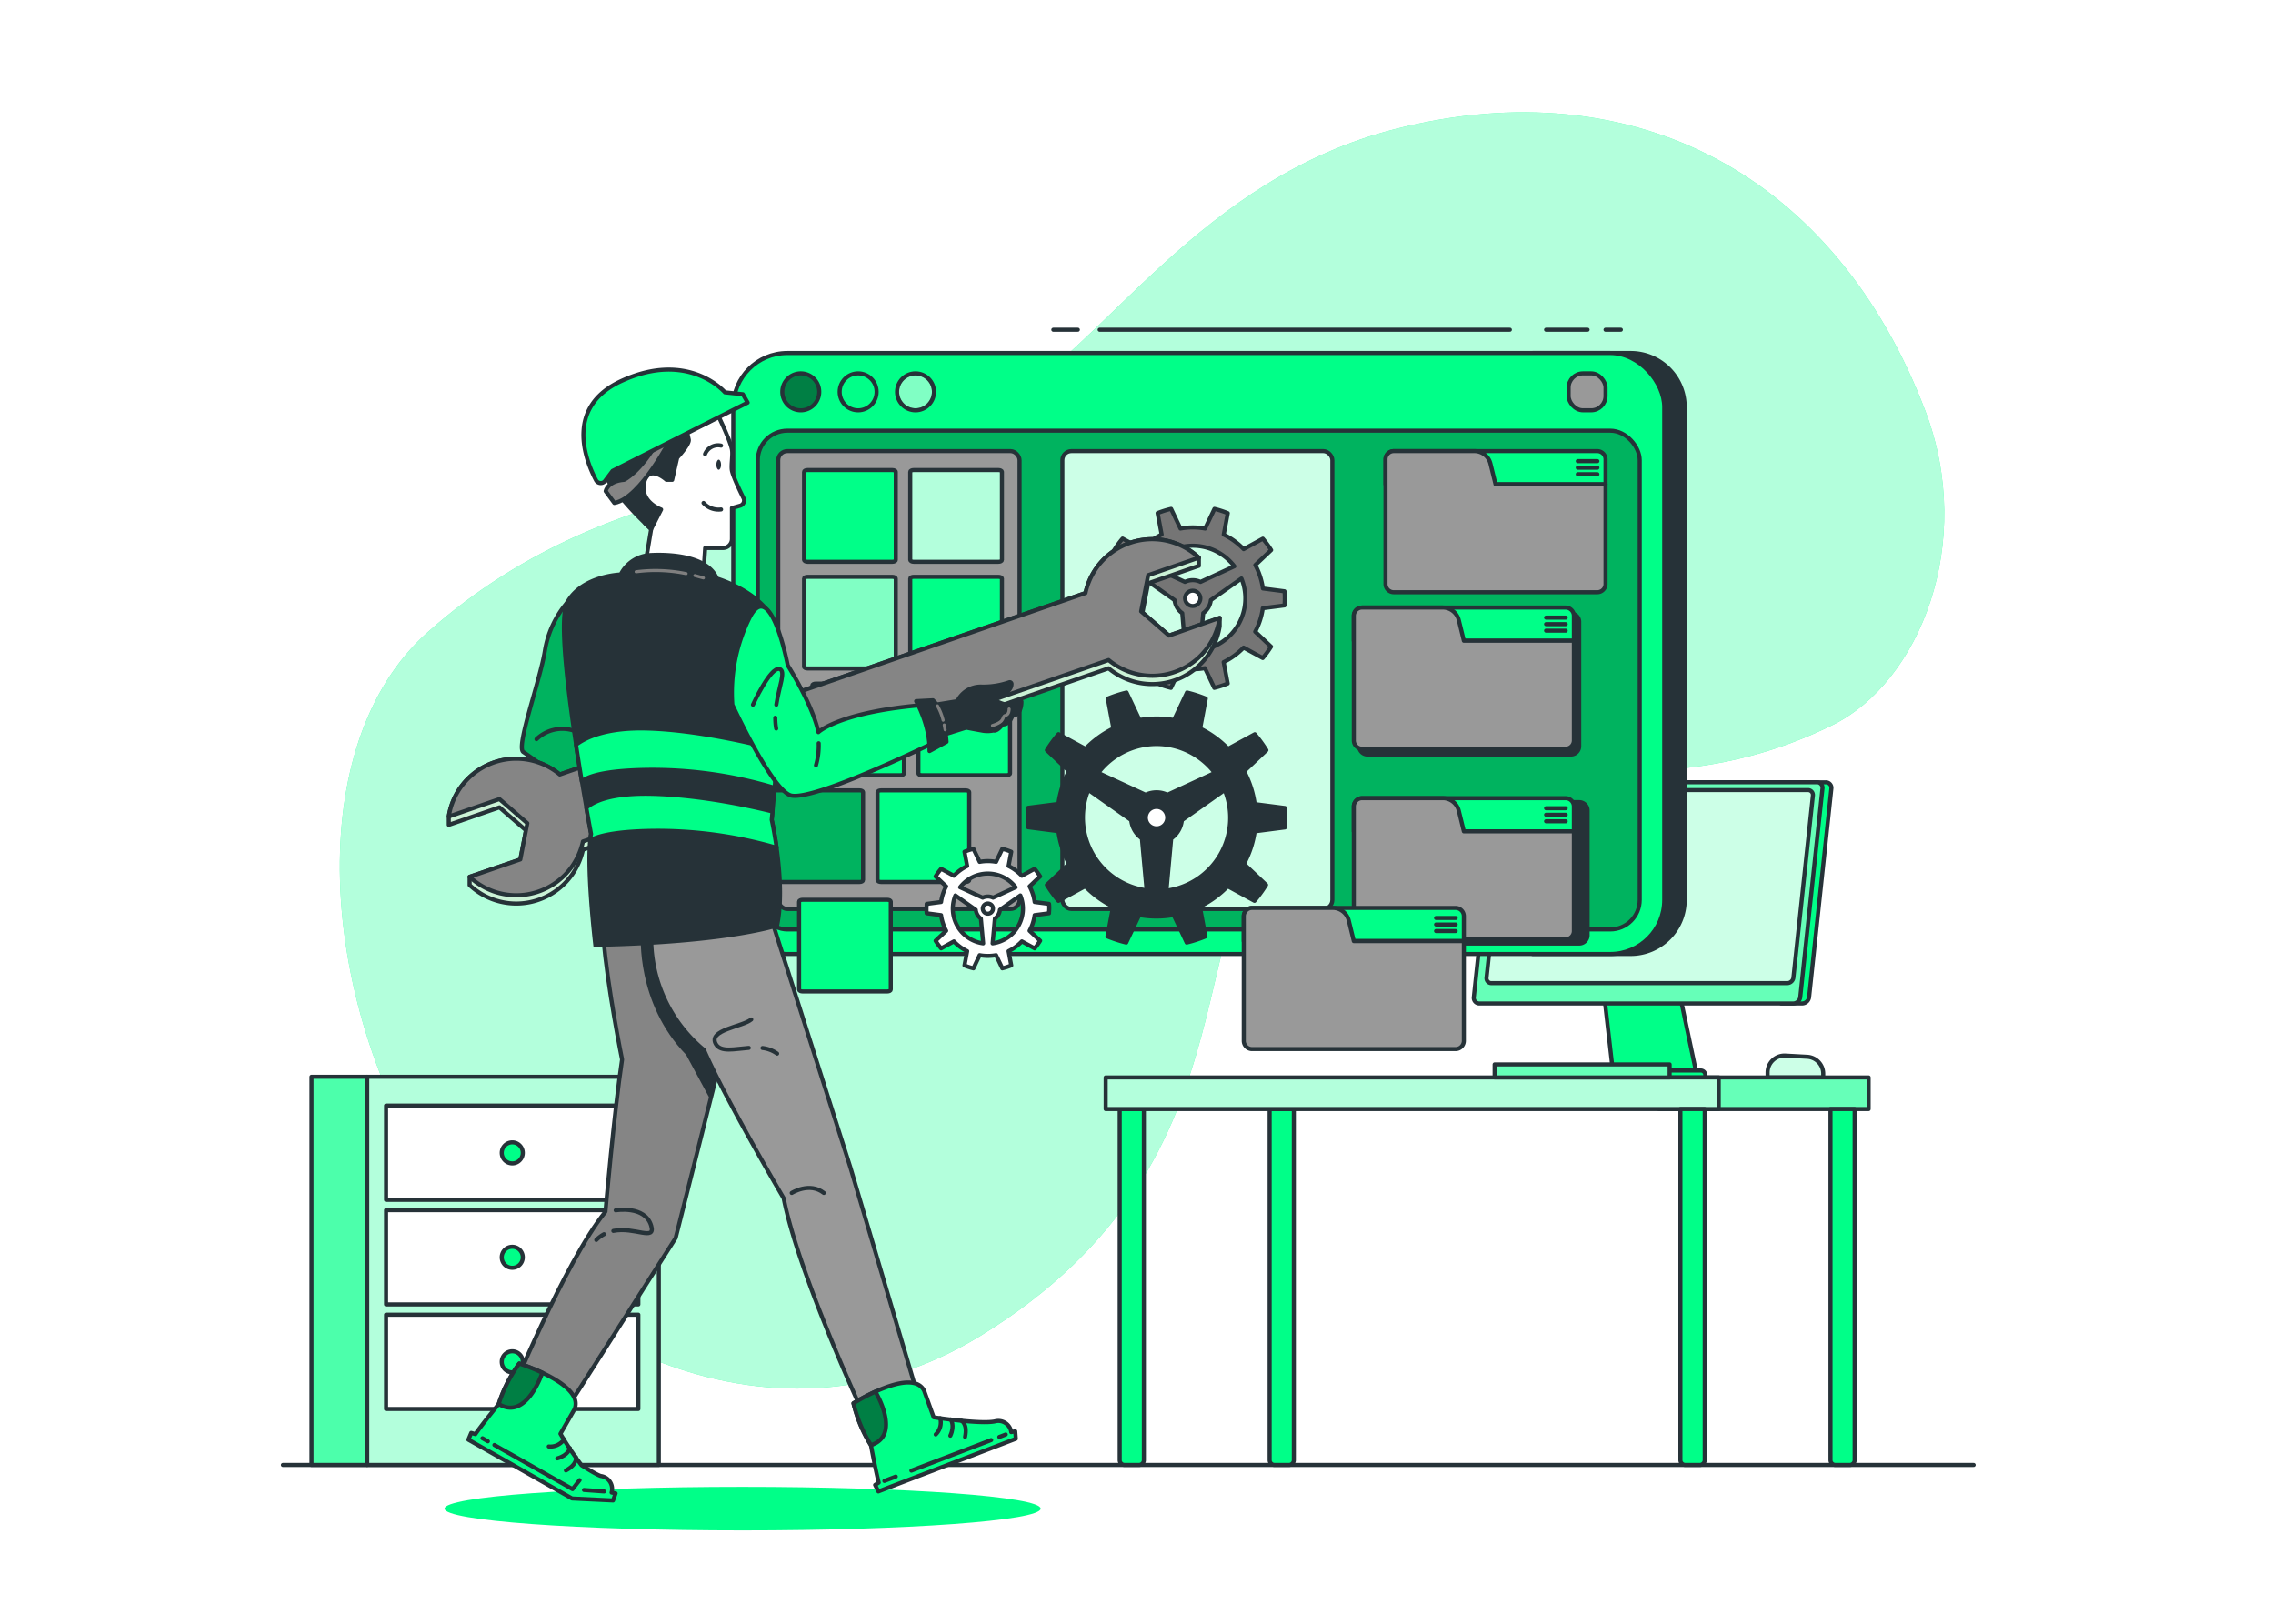 <svg class="animated" id="freepik_stories-software-engineer" xmlns="http://www.w3.org/2000/svg" xmlns:xlink="http://www.w3.org/1999/xlink" viewBox="0 0 700 500" version="1.1" xmlns:svgjs="http://svgjs.com/svgjs"><style>svg#freepik_stories-software-engineer:not(.animated) .animable {opacity: 0;}svg#freepik_stories-software-engineer.animated #freepik--Gear--inject-8 {animation: 3s Infinite  linear heartbeat;animation-delay: 0s;}            @keyframes heartbeat {                0% {                    transform: scale(1);                }                10% {                    transform: scale(1.1);                }                30% {                    transform: scale(1);                }                40% {                    transform: scale(1);                }                50% {                    transform: scale(1.1);                }                60% {                    transform: scale(1);                }                100% {                    transform: scale(1);                }            }        </style><g id="freepik--background-simple--inject-8" class="animable" style="transform-origin: 351.71px 231.08px;"><path d="M592.93,126.54C565.48,54.32,503.57,21,429.82,39.7,369.49,55,340.81,106,308.76,124.31c-46.49,26.63-116.46,16.47-177.14,70.44-38.48,34.22-34,112.66,2.19,169,28.6,44.47,101.44,88.41,168,47.69,90.7-55.54,58.1-136.1,98.88-163.76,45-30.53,96.54,8.68,163.73-24.45C591.13,210,608.39,167.21,592.93,126.54Z" style="fill: rgb(0, 255, 136); transform-origin: 351.71px 231.08px;" id="elns4az29dorq" class="animable"></path><g id="elt1y03vtcxpm"><path d="M592.93,126.54C565.48,54.32,503.57,21,429.82,39.7,369.49,55,340.81,106,308.76,124.31c-46.49,26.63-116.46,16.47-177.14,70.44-38.48,34.22-34,112.66,2.19,169,28.6,44.47,101.44,88.41,168,47.69,90.7-55.54,58.1-136.1,98.88-163.76,45-30.53,96.54,8.68,163.73-24.45C591.13,210,608.39,167.21,592.93,126.54Z" style="fill: rgb(255, 255, 255); opacity: 0.7; transform-origin: 351.71px 231.08px;" class="animable"></path></g></g><g id="freepik--Shadow--inject-8" class="animable" style="transform-origin: 228.69px 464.55px;"><ellipse cx="228.69" cy="464.55" rx="91.8" ry="6.71" style="fill: rgb(0, 255, 136); transform-origin: 228.69px 464.55px;" id="el6rj2n573ykd" class="animable"></ellipse></g><g id="freepik--Floor--inject-8" class="animable" style="transform-origin: 347.47px 451.1px;"><line x1="87.13" y1="451.1" x2="607.81" y2="451.1" style="fill: none; stroke: rgb(38, 50, 56); stroke-linecap: round; stroke-linejoin: round; stroke-width: 1.259px; transform-origin: 347.47px 451.1px;" id="eldy86fy2oixv" class="animable"></line></g><g id="freepik--Desk--inject-8" class="animable" style="transform-origin: 457.99px 345.98px;"><path d="M561.49,331.77H544.36v-1.52a5.21,5.21,0,0,1,5.49-5.21l6.71.37a5.21,5.21,0,0,1,4.93,5.2Z" style="fill: rgb(0, 255, 136); transform-origin: 552.925px 328.401px;" id="el35u6gdhpvyo" class="animable"></path><g style="clip-path: url(&quot;#freepik--clip-path--inject-8&quot;); transform-origin: 552.925px 328.401px;" id="elrcczt7q64a9" class="animable"><g id="el1oe5niuk1ol"><path d="M561.49,331.77H544.36v-1.52a5.21,5.21,0,0,1,5.49-5.21l6.71.37a5.21,5.21,0,0,1,4.93,5.2Z" style="fill: rgb(255, 255, 255); opacity: 0.8; transform-origin: 552.925px 328.401px;" class="animable"></path></g></g><path d="M561.49,331.77H544.36v-1.52a5.21,5.21,0,0,1,5.49-5.21l6.71.37a5.21,5.21,0,0,1,4.93,5.2Z" style="fill: none; stroke: rgb(38, 50, 56); stroke-linecap: round; stroke-linejoin: round; stroke-width: 1.259px; transform-origin: 552.925px 328.401px;" id="el7dawlkmoe4l" class="animable"></path><path d="M515.24,296.36a2.53,2.53,0,0,0-2.53-2.41H495.4a2.54,2.54,0,0,0-2.53,2.41L497,332.44h25.84Z" style="fill: rgb(0, 255, 136); stroke: rgb(38, 50, 56); stroke-linecap: round; stroke-linejoin: round; stroke-width: 1.259px; transform-origin: 507.855px 313.195px;" id="el9m0uhlxvkyc" class="animable"></path><path d="M562.25,240.9H555.8L548.56,309H555a2.22,2.22,0,0,0,2.15-1.94L564,242.83A1.7,1.7,0,0,0,562.25,240.9Z" style="fill: rgb(0, 255, 136); stroke: rgb(38, 50, 56); stroke-linecap: round; stroke-linejoin: round; stroke-width: 1.259px; transform-origin: 556.288px 274.949px;" id="el46a4k0m9s9f" class="animable"></path><path d="M552.28,309H455.61a1.71,1.71,0,0,1-1.73-1.94l6.84-64.26a2.2,2.2,0,0,1,2.14-1.93h96.67a1.7,1.7,0,0,1,1.73,1.93l-6.84,64.26A2.21,2.21,0,0,1,552.28,309Z" style="fill: rgb(0, 255, 136); transform-origin: 507.57px 274.935px;" id="elzqcm0xp0qug" class="animable"></path><g style="clip-path: url(&quot;#freepik--clip-path-2--inject-8&quot;); transform-origin: 507.57px 274.935px;" id="elg191aq7ll4n" class="animable"><g id="elr57vosqoo8"><path d="M552.28,309H455.61a1.71,1.71,0,0,1-1.73-1.94l6.84-64.26a2.2,2.2,0,0,1,2.14-1.93h96.67a1.7,1.7,0,0,1,1.73,1.93l-6.84,64.26A2.21,2.21,0,0,1,552.28,309Z" style="fill: rgb(255, 255, 255); opacity: 0.4; transform-origin: 507.57px 274.935px;" class="animable"></path></g></g><path d="M552.28,309H455.61a1.71,1.71,0,0,1-1.73-1.94l6.84-64.26a2.2,2.2,0,0,1,2.14-1.93h96.67a1.7,1.7,0,0,1,1.73,1.93l-6.84,64.26A2.21,2.21,0,0,1,552.28,309Z" style="fill: none; stroke: rgb(38, 50, 56); stroke-linecap: round; stroke-linejoin: round; stroke-width: 1.259px; transform-origin: 507.57px 274.935px;" id="elun5isl8dl5" class="animable"></path><path d="M523.79,329.63H492a1.4,1.4,0,0,0-1.4,1.4h0a1.41,1.41,0,0,0,1.4,1.41h31.78a1.41,1.41,0,0,0,1.4-1.41h0A1.4,1.4,0,0,0,523.79,329.63Z" style="fill: rgb(0, 255, 136); stroke: rgb(38, 50, 56); stroke-linecap: round; stroke-linejoin: round; stroke-width: 1.259px; transform-origin: 507.89px 331.035px;" id="elmph92sjvvk" class="animable"></path><path d="M550.47,302.74H459.31a1.49,1.49,0,0,1-1.51-1.69l6-56.07a1.92,1.92,0,0,1,1.87-1.69H556.8a1.5,1.5,0,0,1,1.51,1.69l-6,56.07A1.93,1.93,0,0,1,550.47,302.74Z" style="fill: rgb(0, 255, 136); transform-origin: 508.054px 273.015px;" id="el5uexuaxxofy" class="animable"></path><g style="clip-path: url(&quot;#freepik--clip-path-3--inject-8&quot;); transform-origin: 508.054px 273.015px;" id="el0lurciu5kn5p" class="animable"><g id="elmjr1vci5x4l"><path d="M550.47,302.74H459.31a1.49,1.49,0,0,1-1.51-1.69l6-56.07a1.92,1.92,0,0,1,1.87-1.69H556.8a1.5,1.5,0,0,1,1.51,1.69l-6,56.07A1.93,1.93,0,0,1,550.47,302.74Z" style="fill: rgb(255, 255, 255); opacity: 0.8; transform-origin: 508.054px 273.015px;" class="animable"></path></g></g><path d="M550.47,302.74H459.31a1.49,1.49,0,0,1-1.51-1.69l6-56.07a1.92,1.92,0,0,1,1.87-1.69H556.8a1.5,1.5,0,0,1,1.51,1.69l-6,56.07A1.93,1.93,0,0,1,550.47,302.74Z" style="fill: none; stroke: rgb(38, 50, 56); stroke-linecap: round; stroke-linejoin: round; stroke-width: 1.259px; transform-origin: 508.054px 273.015px;" id="elkim5p3tt8te" class="animable"></path><path d="M344.82,341.51h7.45a0,0,0,0,1,0,0V449.6a1.49,1.49,0,0,1-1.49,1.49h-4.46a1.49,1.49,0,0,1-1.49-1.49V341.51A0,0,0,0,1,344.82,341.51Z" style="fill: rgb(0, 255, 136); stroke: rgb(38, 50, 56); stroke-linecap: round; stroke-linejoin: round; stroke-width: 1.259px; transform-origin: 348.545px 396.3px;" id="el9kwdn2xtvda" class="animable"></path><rect x="510.89" y="331.77" width="64.58" height="9.74" style="fill: rgb(0, 255, 136); transform-origin: 543.18px 336.64px;" id="elsgp89bpeekb" class="animable"></rect><g style="clip-path: url(&quot;#freepik--clip-path-4--inject-8&quot;); transform-origin: 543.18px 336.64px;" id="el4ztvebx0evc" class="animable"><g id="elt1i12hgvjp"><rect x="510.89" y="331.77" width="64.58" height="9.74" style="fill: rgb(255, 255, 255); opacity: 0.4; transform-origin: 543.18px 336.64px;" class="animable"></rect></g></g><rect x="510.89" y="331.77" width="64.58" height="9.74" style="fill: none; stroke: rgb(38, 50, 56); stroke-linecap: round; stroke-linejoin: round; stroke-width: 1.259px; transform-origin: 543.18px 336.64px;" id="eltpu0gdmqe5" class="animable"></rect><path d="M391,341.51h7.45a0,0,0,0,1,0,0V449.6a1.49,1.49,0,0,1-1.49,1.49h-4.46A1.49,1.49,0,0,1,391,449.6V341.51A0,0,0,0,1,391,341.51Z" style="fill: rgb(0, 255, 136); stroke: rgb(38, 50, 56); stroke-linecap: round; stroke-linejoin: round; stroke-width: 1.259px; transform-origin: 394.725px 396.3px;" id="el4i3gzm3ipkn" class="animable"></path><path d="M563.72,341.51h7.45a0,0,0,0,1,0,0V449.6a1.49,1.49,0,0,1-1.49,1.49h-4.46a1.49,1.49,0,0,1-1.49-1.49V341.51a0,0,0,0,1,0,0Z" style="fill: rgb(0, 255, 136); stroke: rgb(38, 50, 56); stroke-linecap: round; stroke-linejoin: round; stroke-width: 1.259px; transform-origin: 567.445px 396.3px;" id="el3qdp7kxcfhf" class="animable"></path><rect x="340.51" y="331.77" width="188.8" height="9.74" style="fill: rgb(0, 255, 136); transform-origin: 434.91px 336.64px;" id="elfksie38w4mm" class="animable"></rect><g style="clip-path: url(&quot;#freepik--clip-path-5--inject-8&quot;); transform-origin: 434.91px 336.64px;" id="el4sbjjx67l3q" class="animable"><g id="elj4x6rqjlaug"><rect x="340.51" y="331.77" width="188.8" height="9.74" style="fill: rgb(255, 255, 255); opacity: 0.7; transform-origin: 434.91px 336.64px;" class="animable"></rect></g></g><rect x="340.51" y="331.77" width="188.8" height="9.74" style="fill: none; stroke: rgb(38, 50, 56); stroke-linecap: round; stroke-linejoin: round; stroke-width: 1.259px; transform-origin: 434.91px 336.64px;" id="eluv4wguda01p" class="animable"></rect><path d="M517.56,341.51H525a0,0,0,0,1,0,0V449.6a1.49,1.49,0,0,1-1.49,1.49H519a1.49,1.49,0,0,1-1.49-1.49V341.51A0,0,0,0,1,517.56,341.51Z" style="fill: rgb(0, 255, 136); stroke: rgb(38, 50, 56); stroke-linecap: round; stroke-linejoin: round; stroke-width: 1.259px; transform-origin: 521.255px 396.3px;" id="eltn2sa129cq" class="animable"></path><rect x="460.29" y="327.76" width="53.9" height="4.01" style="fill: rgb(0, 255, 136); transform-origin: 487.24px 329.765px;" id="elpvu2tup5t0o" class="animable"></rect><g style="clip-path: url(&quot;#freepik--clip-path-6--inject-8&quot;); transform-origin: 487.24px 329.765px;" id="elzu8bhe22vf" class="animable"><g id="elumxe3rsvit"><rect x="460.29" y="327.76" width="53.9" height="4.01" style="fill: rgb(255, 255, 255); opacity: 0.4; transform-origin: 487.24px 329.765px;" class="animable"></rect></g></g><rect x="460.29" y="327.76" width="53.9" height="4.01" style="fill: none; stroke: rgb(38, 50, 56); stroke-linecap: round; stroke-linejoin: round; stroke-width: 1.259px; transform-origin: 487.24px 329.765px;" id="elbmstv52k9z" class="animable"></rect></g><g id="freepik--Shelf--inject-8" class="animable" style="transform-origin: 149.41px 391.33px;"><g id="eldri59x5xblg"><rect x="113.07" y="331.57" width="89.82" height="119.52" style="fill: rgb(0, 255, 136); transform-origin: 157.98px 391.33px; transform: rotate(180deg);" class="animable"></rect></g><g style="clip-path: url(&quot;#freepik--clip-path-7--inject-8&quot;); transform-origin: 157.98px 391.33px;" id="elso503n36si8" class="animable"><g id="el473f04cem72"><rect x="113.07" y="331.57" width="89.82" height="119.52" style="fill: rgb(255, 255, 255); opacity: 0.7; transform-origin: 157.98px 391.33px; transform: rotate(180deg);" class="animable"></rect></g></g><g id="elwx85xcy3vy"><rect x="113.07" y="331.57" width="89.82" height="119.52" style="fill: none; stroke: rgb(38, 50, 56); stroke-linecap: round; stroke-linejoin: round; stroke-width: 1.259px; transform-origin: 157.98px 391.33px; transform: rotate(180deg);" class="animable"></rect></g><g id="elgb5kkb2bdam"><rect x="95.93" y="331.57" width="17.14" height="119.52" style="fill: rgb(0, 255, 136); transform-origin: 104.5px 391.33px; transform: rotate(180deg);" class="animable"></rect></g><g style="clip-path: url(&quot;#freepik--clip-path-8--inject-8&quot;); transform-origin: 104.5px 391.33px;" id="elg37jmpxz118" class="animable"><g id="el0r5speqo52ep"><rect x="95.93" y="331.57" width="17.14" height="119.52" style="fill: rgb(255, 255, 255); opacity: 0.3; transform-origin: 104.5px 391.33px; transform: rotate(180deg);" class="animable"></rect></g></g><g id="elerj7ze2w3m4"><rect x="95.93" y="331.57" width="17.14" height="119.52" style="fill: none; stroke: rgb(38, 50, 56); stroke-linecap: round; stroke-linejoin: round; stroke-width: 1.259px; transform-origin: 104.5px 391.33px; transform: rotate(180deg);" class="animable"></rect></g><g id="elgo1xqj0oq59"><rect x="118.89" y="340.44" width="77.7" height="29.03" style="fill: rgb(255, 255, 255); stroke: rgb(38, 50, 56); stroke-linecap: round; stroke-linejoin: round; stroke-width: 1.259px; transform-origin: 157.74px 354.955px; transform: rotate(180deg);" class="animable"></rect></g><g id="elmpe2yb9hm7"><rect x="118.89" y="372.64" width="77.7" height="29.03" style="fill: rgb(255, 255, 255); stroke: rgb(38, 50, 56); stroke-linecap: round; stroke-linejoin: round; stroke-width: 1.259px; transform-origin: 157.74px 387.155px; transform: rotate(180deg);" class="animable"></rect></g><g id="elxiuoxomi0oj"><rect x="118.89" y="404.84" width="77.7" height="29.03" style="fill: rgb(255, 255, 255); stroke: rgb(38, 50, 56); stroke-linecap: round; stroke-linejoin: round; stroke-width: 1.259px; transform-origin: 157.74px 419.355px; transform: rotate(180deg);" class="animable"></rect></g><path d="M154.51,355a3.24,3.24,0,1,0,3.24-3.24A3.24,3.24,0,0,0,154.51,355Z" style="fill: rgb(0, 255, 136); stroke: rgb(38, 50, 56); stroke-linecap: round; stroke-linejoin: round; stroke-width: 1.259px; transform-origin: 157.75px 355px;" id="elid2uofrwnsp" class="animable"></path><path d="M154.51,387.15a3.24,3.24,0,1,0,3.24-3.23A3.24,3.24,0,0,0,154.51,387.15Z" style="fill: rgb(0, 255, 136); stroke: rgb(38, 50, 56); stroke-linecap: round; stroke-linejoin: round; stroke-width: 1.259px; transform-origin: 157.75px 387.16px;" id="elfppeidpwckv" class="animable"></path><path d="M154.51,419.35a3.24,3.24,0,1,0,3.24-3.24A3.24,3.24,0,0,0,154.51,419.35Z" style="fill: rgb(0, 255, 136); stroke: rgb(38, 50, 56); stroke-linecap: round; stroke-linejoin: round; stroke-width: 1.259px; transform-origin: 157.75px 419.35px;" id="ellx18nahjb4j" class="animable"></path></g><g id="freepik--Interface--inject-8" class="animable" style="transform-origin: 372.325px 212.285px;"><path d="M502.18,108.7H472V293.76h30.18a16.64,16.64,0,0,0,16.65-16.64V125.34A16.64,16.64,0,0,0,502.18,108.7Z" style="fill: rgb(38, 50, 56); stroke: rgb(38, 50, 56); stroke-linecap: round; stroke-linejoin: round; stroke-width: 1.259px; transform-origin: 495.415px 201.23px;" id="el9aipbhr6bcw" class="animable"></path><rect x="225.82" y="108.7" width="286.71" height="185.07" rx="16.64" style="fill: rgb(0, 255, 136); stroke: rgb(38, 50, 56); stroke-linecap: round; stroke-linejoin: round; stroke-width: 1.259px; transform-origin: 369.175px 201.235px;" id="elu7h6eordure" class="animable"></rect><rect x="483.08" y="114.97" width="11.37" height="11.37" rx="4.4" style="fill: rgb(153, 153, 153); stroke: rgb(38, 50, 56); stroke-linecap: round; stroke-linejoin: round; stroke-width: 1.259px; transform-origin: 488.765px 120.655px;" id="elctab1cpo9i" class="animable"></rect><g style="clip-path: url(&quot;#freepik--clip-path-9--inject-8&quot;); transform-origin: 246.61px 120.66px;" id="elcwuhui8pvwm" class="animable"><g id="el0z3kb5rmswd"><path d="M252.3,120.66a5.69,5.69,0,1,1-5.68-5.69A5.68,5.68,0,0,1,252.3,120.66Z" style="opacity: 0.5; transform-origin: 246.61px 120.66px;" class="animable"></path></g></g><path d="M252.3,120.66a5.69,5.69,0,1,1-5.68-5.69A5.68,5.68,0,0,1,252.3,120.66Z" style="fill: none; stroke: rgb(38, 50, 56); stroke-linecap: round; stroke-linejoin: round; stroke-width: 1.259px; transform-origin: 246.61px 120.66px;" id="elcsiydcj5rlg" class="animable"></path><g style="clip-path: url(&quot;#freepik--clip-path-10--inject-8&quot;); transform-origin: 281.95px 120.66px;" id="el2ppzpdo28ex" class="animable"><g id="el52mqudk49wv"><circle cx="281.95" cy="120.66" r="5.69" style="fill: rgb(255, 255, 255); stroke: rgb(38, 50, 56); stroke-linecap: round; stroke-linejoin: round; stroke-width: 1.259px; opacity: 0.5; transform-origin: 281.95px 120.66px;" class="animable"></circle></g></g><circle cx="281.95" cy="120.66" r="5.69" style="fill: none; stroke: rgb(38, 50, 56); stroke-linecap: round; stroke-linejoin: round; stroke-width: 1.259px; transform-origin: 281.95px 120.66px;" id="elbl84jsi0dd" class="animable"></circle><circle cx="264.28" cy="120.66" r="5.69" style="fill: none; stroke: rgb(38, 50, 56); stroke-linecap: round; stroke-linejoin: round; stroke-width: 1.259px; transform-origin: 264.28px 120.66px;" id="elqebh2gz358" class="animable"></circle><rect x="233.38" y="132.62" width="271.6" height="153.59" rx="9.09" style="fill: rgb(0, 255, 136); transform-origin: 369.18px 209.415px;" id="el4xakwwkp0p7" class="animable"></rect><g style="clip-path: url(&quot;#freepik--clip-path-11--inject-8&quot;); transform-origin: 369.18px 209.415px;" id="el1nnlprdggpa" class="animable"><g id="elinnvbnfkly"><rect x="233.38" y="132.62" width="271.6" height="153.59" rx="9.09" style="opacity: 0.3; transform-origin: 369.18px 209.415px;" class="animable"></rect></g></g><rect x="233.38" y="132.62" width="271.6" height="153.59" rx="9.09" style="fill: none; stroke: rgb(38, 50, 56); stroke-linecap: round; stroke-linejoin: round; stroke-width: 1.259px; transform-origin: 369.18px 209.415px;" id="eltpcr6ebjn7" class="animable"></rect><rect x="239.67" y="138.91" width="74.32" height="141" rx="2.79" style="fill: rgb(153, 153, 153); stroke: rgb(38, 50, 56); stroke-linecap: round; stroke-linejoin: round; stroke-width: 1.259px; transform-origin: 276.83px 209.41px;" id="eltpegvmwq0vi" class="animable"></rect><rect x="327.17" y="138.91" width="83.14" height="141" rx="2.79" style="fill: rgb(0, 255, 136); transform-origin: 368.74px 209.41px;" id="eloskz91pp9ft" class="animable"></rect><g style="clip-path: url(&quot;#freepik--clip-path-12--inject-8&quot;); transform-origin: 368.74px 209.41px;" id="ellytc5mcmz3" class="animable"><g id="elzo9zmmw7lag"><rect x="327.17" y="138.91" width="83.14" height="141" rx="2.79" style="fill: rgb(255, 255, 255); opacity: 0.8; transform-origin: 368.74px 209.41px;" class="animable"></rect></g></g><rect x="327.17" y="138.91" width="83.14" height="141" rx="2.79" style="fill: none; stroke: rgb(38, 50, 56); stroke-linecap: round; stroke-linejoin: round; stroke-width: 1.259px; transform-origin: 368.74px 209.41px;" id="el8aizu5r5txl" class="animable"></rect><path d="M491.91,138.91H429.22a2.55,2.55,0,0,0-2.54,2.55v7.68h67.77v-7.68A2.55,2.55,0,0,0,491.91,138.91Z" style="fill: rgb(0, 255, 136); stroke: rgb(38, 50, 56); stroke-linecap: round; stroke-linejoin: round; stroke-width: 1.259px; transform-origin: 460.565px 144.025px;" id="elcqbz2x3yimb" class="animable"></path><line x1="485.9" y1="142" x2="491.94" y2="142" style="fill: none; stroke: rgb(38, 50, 56); stroke-linecap: round; stroke-linejoin: round; stroke-width: 1.259px; transform-origin: 488.92px 142px;" id="el9fqffcynnrr" class="animable"></line><line x1="485.9" y1="144.02" x2="491.94" y2="144.02" style="fill: none; stroke: rgb(38, 50, 56); stroke-linecap: round; stroke-linejoin: round; stroke-width: 1.259px; transform-origin: 488.92px 144.02px;" id="el82qae76gsok" class="animable"></line><line x1="491.94" y1="146.03" x2="485.9" y2="146.03" style="fill: none; stroke: rgb(38, 50, 56); stroke-linecap: round; stroke-linejoin: round; stroke-width: 1.259px; transform-origin: 488.92px 146.03px;" id="elabrenjk2cmi" class="animable"></line><path d="M460.57,149.14,459,142.77a5.08,5.08,0,0,0-4.93-3.86H429.22a2.55,2.55,0,0,0-2.54,2.55v38.37a2.54,2.54,0,0,0,2.54,2.54h62.69a2.54,2.54,0,0,0,2.54-2.54V149.14Z" style="fill: rgb(153, 153, 153); stroke: rgb(38, 50, 56); stroke-linecap: round; stroke-linejoin: round; stroke-width: 1.259px; transform-origin: 460.565px 160.64px;" id="elon27tfhmak" class="animable"></path><path d="M238.61,271.6h26.12c.59,0,1.06-.25,1.06-.56v-27.1c0-.31-.47-.56-1.06-.56H238.61c-.58,0-1.06.25-1.06.56V271C237.55,271.35,238,271.6,238.61,271.6Z" style="fill: rgb(0, 255, 136); transform-origin: 251.67px 257.49px;" id="ell74mkp0i8x" class="animable"></path><g style="clip-path: url(&quot;#freepik--clip-path-13--inject-8&quot;); transform-origin: 251.67px 257.49px;" id="elrjzy87swr4" class="animable"><g id="ele21b4p3xbb9"><path d="M238.61,271.6h26.12c.59,0,1.06-.25,1.06-.56v-27.1c0-.31-.47-.56-1.06-.56H238.61c-.58,0-1.06.25-1.06.56V271C237.55,271.35,238,271.6,238.61,271.6Z" style="opacity: 0.3; transform-origin: 251.67px 257.49px;" class="animable"></path></g></g><path d="M238.61,271.6h26.12c.59,0,1.06-.25,1.06-.56v-27.1c0-.31-.47-.56-1.06-.56H238.61c-.58,0-1.06.25-1.06.56V271C237.55,271.35,238,271.6,238.61,271.6Z" style="fill: none; stroke: rgb(38, 50, 56); stroke-linecap: round; stroke-linejoin: round; stroke-width: 1.259px; transform-origin: 251.67px 257.49px;" id="eluf2rsro4n57" class="animable"></path><path d="M271.31,271.6h26.12c.58,0,1.06-.25,1.06-.56v-27.1c0-.31-.48-.56-1.06-.56H271.31c-.59,0-1.06.25-1.06.56V271C270.25,271.35,270.72,271.6,271.31,271.6Z" style="fill: rgb(0, 255, 136); stroke: rgb(38, 50, 56); stroke-linecap: round; stroke-linejoin: round; stroke-width: 1.259px; transform-origin: 284.37px 257.49px;" id="elg43yiqeveg9" class="animable"></path><path d="M251.2,238.72h26.12c.59,0,1.06-.25,1.06-.56v-27.1c0-.31-.47-.56-1.06-.56H251.2c-.58,0-1.06.25-1.06.56v27.1C250.14,238.47,250.62,238.72,251.2,238.72Z" style="fill: rgb(0, 255, 136); stroke: rgb(38, 50, 56); stroke-linecap: round; stroke-linejoin: round; stroke-width: 1.259px; transform-origin: 264.26px 224.61px;" id="el6gcfbx7a2eo" class="animable"></path><path d="M283.9,238.72H310c.58,0,1.06-.25,1.06-.56v-27.1c0-.31-.48-.56-1.06-.56H283.9c-.59,0-1.06.25-1.06.56v27.1C282.84,238.47,283.31,238.72,283.9,238.72Z" style="fill: rgb(0, 255, 136); stroke: rgb(38, 50, 56); stroke-linecap: round; stroke-linejoin: round; stroke-width: 1.259px; transform-origin: 296.95px 224.61px;" id="elbblhj6imy1" class="animable"></path><path d="M248.68,205.84H274.8c.59,0,1.07-.25,1.07-.56v-27.1c0-.31-.48-.56-1.07-.56H248.68c-.58,0-1.06.25-1.06.56v27.1C247.62,205.59,248.1,205.84,248.68,205.84Z" style="fill: rgb(0, 255, 136); transform-origin: 261.745px 191.73px;" id="elyqhg9m5844" class="animable"></path><g style="clip-path: url(&quot;#freepik--clip-path-14--inject-8&quot;); transform-origin: 261.745px 191.73px;" id="el931v1hlaayf" class="animable"><g id="el1l7krupqtln"><path d="M248.68,205.84H274.8c.59,0,1.07-.25,1.07-.56v-27.1c0-.31-.48-.56-1.07-.56H248.68c-.58,0-1.06.25-1.06.56v27.1C247.62,205.59,248.1,205.84,248.68,205.84Z" style="fill: rgb(255, 255, 255); opacity: 0.5; transform-origin: 261.745px 191.73px;" class="animable"></path></g></g><path d="M248.68,205.84H274.8c.59,0,1.07-.25,1.07-.56v-27.1c0-.31-.48-.56-1.07-.56H248.68c-.58,0-1.06.25-1.06.56v27.1C247.62,205.59,248.1,205.84,248.68,205.84Z" style="fill: none; stroke: rgb(38, 50, 56); stroke-linecap: round; stroke-linejoin: round; stroke-width: 1.259px; transform-origin: 261.745px 191.73px;" id="el23dctqi7na8" class="animable"></path><path d="M281.38,205.84H307.5c.59,0,1.06-.25,1.06-.56v-27.1c0-.31-.47-.56-1.06-.56H281.38c-.59,0-1.06.25-1.06.56v27.1C280.32,205.59,280.79,205.84,281.38,205.84Z" style="fill: rgb(0, 255, 136); stroke: rgb(38, 50, 56); stroke-linecap: round; stroke-linejoin: round; stroke-width: 1.259px; transform-origin: 294.44px 191.73px;" id="elgp178jq83ne" class="animable"></path><path d="M248.68,173H274.8c.59,0,1.07-.25,1.07-.56V145.3c0-.31-.48-.56-1.07-.56H248.68c-.58,0-1.06.25-1.06.56v27.1C247.62,172.71,248.1,173,248.68,173Z" style="fill: rgb(0, 255, 136); stroke: rgb(38, 50, 56); stroke-linecap: round; stroke-linejoin: round; stroke-width: 1.259px; transform-origin: 261.745px 158.87px;" id="el7mii4jgho83" class="animable"></path><path d="M281.38,173H307.5c.59,0,1.06-.25,1.06-.56V145.3c0-.31-.47-.56-1.06-.56H281.38c-.59,0-1.06.25-1.06.56v27.1C280.32,172.71,280.79,173,281.38,173Z" style="fill: rgb(0, 255, 136); transform-origin: 294.44px 158.87px;" id="elo15m07ssma" class="animable"></path><g style="clip-path: url(&quot;#freepik--clip-path-15--inject-8&quot;); transform-origin: 294.44px 158.87px;" id="elsos0wkmdt5" class="animable"><g id="elupw3gkprevm"><path d="M281.38,173H307.5c.59,0,1.06-.25,1.06-.56V145.3c0-.31-.47-.56-1.06-.56H281.38c-.59,0-1.06.25-1.06.56v27.1C280.32,172.71,280.79,173,281.38,173Z" style="fill: rgb(255, 255, 255); opacity: 0.7; transform-origin: 294.44px 158.87px;" class="animable"></path></g></g><path d="M281.38,173H307.5c.59,0,1.06-.25,1.06-.56V145.3c0-.31-.47-.56-1.06-.56H281.38c-.59,0-1.06.25-1.06.56v27.1C280.32,172.71,280.79,173,281.38,173Z" style="fill: none; stroke: rgb(38, 50, 56); stroke-linecap: round; stroke-linejoin: round; stroke-width: 1.259px; transform-origin: 294.44px 158.87px;" id="el58ek8i78e79" class="animable"></path><path d="M486.37,247H423.69a2.57,2.57,0,0,0-2.55,2.55V288a2.55,2.55,0,0,0,2.55,2.55h62.68a2.56,2.56,0,0,0,2.55-2.55V249.58A2.56,2.56,0,0,0,486.37,247Z" style="fill: rgb(38, 50, 56); stroke: rgb(38, 50, 56); stroke-linecap: round; stroke-linejoin: round; stroke-width: 1.259px; transform-origin: 455.03px 268.775px;" id="eld6hpazsyctn" class="animable"></path><path d="M482.15,245.78H419.47a2.55,2.55,0,0,0-2.55,2.54V256H484.7v-7.68A2.55,2.55,0,0,0,482.15,245.78Z" style="fill: rgb(0, 255, 136); stroke: rgb(38, 50, 56); stroke-linecap: round; stroke-linejoin: round; stroke-width: 1.259px; transform-origin: 450.81px 250.89px;" id="elwe72sbmppua" class="animable"></path><line x1="476.14" y1="248.88" x2="482.18" y2="248.88" style="fill: none; stroke: rgb(38, 50, 56); stroke-linecap: round; stroke-linejoin: round; stroke-width: 1.259px; transform-origin: 479.16px 248.88px;" id="el79ff1khy4cm" class="animable"></line><line x1="476.14" y1="250.89" x2="482.18" y2="250.89" style="fill: none; stroke: rgb(38, 50, 56); stroke-linecap: round; stroke-linejoin: round; stroke-width: 1.259px; transform-origin: 479.16px 250.89px;" id="el3xsj0pqn1c8" class="animable"></line><line x1="482.18" y1="252.9" x2="476.14" y2="252.9" style="fill: none; stroke: rgb(38, 50, 56); stroke-linecap: round; stroke-linejoin: round; stroke-width: 1.259px; transform-origin: 479.16px 252.9px;" id="elpwndec76kni" class="animable"></line><path d="M450.81,256l-1.56-6.36a5.08,5.08,0,0,0-4.93-3.86H419.47a2.55,2.55,0,0,0-2.55,2.54v38.37a2.56,2.56,0,0,0,2.55,2.55h62.68a2.55,2.55,0,0,0,2.55-2.55V256Z" style="fill: rgb(153, 153, 153); stroke: rgb(38, 50, 56); stroke-linecap: round; stroke-linejoin: round; stroke-width: 1.259px; transform-origin: 450.81px 267.51px;" id="elgdmrg0nqr4b" class="animable"></path><path d="M483.84,188.92H421.15A2.55,2.55,0,0,0,419,190a2.59,2.59,0,0,0-.43,1.43v38.36a2.55,2.55,0,0,0,2.54,2.55h62.69a2.55,2.55,0,0,0,2.54-2.55V191.47A2.55,2.55,0,0,0,483.84,188.92Z" style="fill: rgb(38, 50, 56); stroke: rgb(38, 50, 56); stroke-linecap: round; stroke-linejoin: round; stroke-width: 1.259px; transform-origin: 452.455px 210.63px;" id="el6tsqacm8rr9" class="animable"></path><path d="M482.15,187.08H419.47a2.55,2.55,0,0,0-2.55,2.54v7.68H484.7v-7.68A2.55,2.55,0,0,0,482.15,187.08Z" style="fill: rgb(0, 255, 136); stroke: rgb(38, 50, 56); stroke-linecap: round; stroke-linejoin: round; stroke-width: 1.259px; transform-origin: 450.81px 192.19px;" id="elan15i10im9m" class="animable"></path><line x1="476.14" y1="190.18" x2="482.18" y2="190.18" style="fill: none; stroke: rgb(38, 50, 56); stroke-linecap: round; stroke-linejoin: round; stroke-width: 1.259px; transform-origin: 479.16px 190.18px;" id="el1knk3mrviwm" class="animable"></line><line x1="476.14" y1="192.19" x2="482.18" y2="192.19" style="fill: none; stroke: rgb(38, 50, 56); stroke-linecap: round; stroke-linejoin: round; stroke-width: 1.259px; transform-origin: 479.16px 192.19px;" id="el3esvkmbtgad" class="animable"></line><line x1="482.18" y1="194.2" x2="476.14" y2="194.2" style="fill: none; stroke: rgb(38, 50, 56); stroke-linecap: round; stroke-linejoin: round; stroke-width: 1.259px; transform-origin: 479.16px 194.2px;" id="elt3sg5ojpwym" class="animable"></line><path d="M450.81,197.3l-1.56-6.36a5.08,5.08,0,0,0-4.93-3.86H419.47a2.55,2.55,0,0,0-2.55,2.54V228a2.55,2.55,0,0,0,2.55,2.55h62.68A2.55,2.55,0,0,0,484.7,228V197.3Z" style="fill: rgb(153, 153, 153); stroke: rgb(38, 50, 56); stroke-linecap: round; stroke-linejoin: round; stroke-width: 1.259px; transform-origin: 450.81px 208.815px;" id="eln7fhgn8qo6j" class="animable"></path><path d="M247.15,305.3h26.12c.59,0,1.06-.25,1.06-.56v-27.1c0-.31-.47-.56-1.06-.56H247.15c-.58,0-1.06.25-1.06.56v27.1C246.09,305.05,246.57,305.3,247.15,305.3Z" style="fill: rgb(0, 255, 136); stroke: rgb(38, 50, 56); stroke-linecap: round; stroke-linejoin: round; stroke-width: 1.259px; transform-origin: 260.21px 291.19px;" id="el3s96nmmus3n" class="animable"></path><path d="M448.27,279.58H385.58a2.55,2.55,0,0,0-2.55,2.55v7.67h67.78v-7.67A2.55,2.55,0,0,0,448.27,279.58Z" style="fill: rgb(0, 255, 136); stroke: rgb(38, 50, 56); stroke-linecap: round; stroke-linejoin: round; stroke-width: 1.259px; transform-origin: 416.92px 284.69px;" id="elltoxhx81tdf" class="animable"></path><line x1="442.25" y1="282.68" x2="448.29" y2="282.68" style="fill: none; stroke: rgb(38, 50, 56); stroke-linecap: round; stroke-linejoin: round; stroke-width: 1.259px; transform-origin: 445.27px 282.68px;" id="eldgv9iparyc7" class="animable"></line><line x1="442.25" y1="284.69" x2="448.29" y2="284.69" style="fill: none; stroke: rgb(38, 50, 56); stroke-linecap: round; stroke-linejoin: round; stroke-width: 1.259px; transform-origin: 445.27px 284.69px;" id="elaih8qsy89f" class="animable"></line><line x1="448.29" y1="286.7" x2="442.25" y2="286.7" style="fill: none; stroke: rgb(38, 50, 56); stroke-linecap: round; stroke-linejoin: round; stroke-width: 1.259px; transform-origin: 445.27px 286.7px;" id="elk3umlf8ren" class="animable"></line><path d="M416.92,289.8l-1.56-6.36a5.08,5.08,0,0,0-4.93-3.86H385.58a2.55,2.55,0,0,0-2.55,2.55v38.36a2.55,2.55,0,0,0,2.55,2.55h62.69a2.55,2.55,0,0,0,2.54-2.55V289.8Z" style="fill: rgb(153, 153, 153); stroke: rgb(38, 50, 56); stroke-linecap: round; stroke-linejoin: round; stroke-width: 1.259px; transform-origin: 416.92px 301.31px;" id="ela8rmqxjnqfm" class="animable"></path><line x1="494.45" y1="101.53" x2="499.17" y2="101.53" style="fill: none; stroke: rgb(38, 50, 56); stroke-linecap: round; stroke-linejoin: round; stroke-width: 1.259px; transform-origin: 496.81px 101.53px;" id="elrw5hljp8yvp" class="animable"></line><line x1="476.14" y1="101.53" x2="488.92" y2="101.53" style="fill: none; stroke: rgb(38, 50, 56); stroke-linecap: round; stroke-linejoin: round; stroke-width: 1.259px; transform-origin: 482.53px 101.53px;" id="elgvs0ed6s5t" class="animable"></line><line x1="338.66" y1="101.53" x2="464.98" y2="101.53" style="fill: none; stroke: rgb(38, 50, 56); stroke-linecap: round; stroke-linejoin: round; stroke-width: 1.259px; transform-origin: 401.82px 101.53px;" id="elhsvoccfjwb" class="animable"></line><line x1="324.39" y1="101.53" x2="331.94" y2="101.53" style="fill: none; stroke: rgb(38, 50, 56); stroke-linecap: round; stroke-linejoin: round; stroke-width: 1.259px; transform-origin: 328.165px 101.53px;" id="el7u5ivbn38z9" class="animable"></line></g><g id="freepik--Gear--inject-8" class="animable" style="transform-origin: 340.58px 227.44px;"><path d="M395.7,254.8c.08-1,.13-2,.13-3s-.05-2-.13-3l-9.3-1.2a30.41,30.41,0,0,0-3.27-10.1L390,231a40.3,40.3,0,0,0-3.58-4.91l-8.24,4.49a30.73,30.73,0,0,0-8.58-6.25l1.73-9.22a39,39,0,0,0-5.78-1.87l-4,8.48a30.17,30.17,0,0,0-10.61,0l-4-8.48a39,39,0,0,0-5.78,1.87l1.73,9.22a30.73,30.73,0,0,0-8.58,6.25L326,226.07A39.19,39.19,0,0,0,322.4,231l6.82,6.44a30.2,30.2,0,0,0-3.28,10.1l-9.3,1.2c-.08,1-.13,2-.13,3s.05,2,.13,3l9.3,1.21a30.22,30.22,0,0,0,3.28,10.09l-6.82,6.45a39.19,39.19,0,0,0,3.57,4.91l8.24-4.5a30.53,30.53,0,0,0,8.58,6.25l-1.73,9.22a39,39,0,0,0,5.78,1.88l4-8.49a30.17,30.17,0,0,0,10.61,0l4,8.49a39,39,0,0,0,5.78-1.88l-1.73-9.22a30.53,30.53,0,0,0,8.58-6.25l8.24,4.5a40.3,40.3,0,0,0,3.58-4.91l-6.82-6.45A30.43,30.43,0,0,0,386.4,256Zm-39.53-25.7A22.61,22.61,0,0,1,374.11,238l-14.58,6.73a7.81,7.81,0,0,0-6.72,0L338.23,238A22.63,22.63,0,0,1,356.17,229.1Zm-22.66,22.66a22.59,22.59,0,0,1,1.67-8.53l13.19,9.3a7.83,7.83,0,0,0,3.28,5.63l1.46,16A22.64,22.64,0,0,1,333.51,251.76Zm25.72,22.43,1.46-16a7.79,7.79,0,0,0,3.28-5.63l13.19-9.3a22.63,22.63,0,0,1-17.93,31Z" style="fill: rgb(38, 50, 56); stroke: rgb(38, 50, 56); stroke-linecap: round; stroke-linejoin: round; stroke-width: 1.259px; transform-origin: 356.17px 251.745px;" id="elgu2y6c5uvbr" class="animable"></path><path d="M359.47,251.76a3.3,3.3,0,1,1-3.3-3.29A3.3,3.3,0,0,1,359.47,251.76Z" style="fill: rgb(255, 255, 255); stroke: rgb(38, 50, 56); stroke-linecap: round; stroke-linejoin: round; stroke-width: 1.259px; transform-origin: 356.17px 251.77px;" id="elmtmd5wfw2as" class="animable"></path><path d="M395.57,186.43c.06-.72.09-1.44.09-2.18s0-1.45-.09-2.17l-6.65-.86a21.64,21.64,0,0,0-2.34-7.22l4.88-4.61a28.66,28.66,0,0,0-2.56-3.51L383,169.1a21.73,21.73,0,0,0-6.14-4.47l1.24-6.6A28.83,28.83,0,0,0,374,156.7l-2.88,6.06a21.35,21.35,0,0,0-7.59,0l-2.87-6.06A28.56,28.56,0,0,0,356.5,158l1.24,6.6a21.68,21.68,0,0,0-6.13,4.47l-5.89-3.22a27.64,27.64,0,0,0-2.56,3.51L348,174a21.87,21.87,0,0,0-2.34,7.22l-6.65.86c-.05.72-.09,1.44-.09,2.17s0,1.46.09,2.18l6.65.86a21.87,21.87,0,0,0,2.34,7.22l-4.87,4.61a28.27,28.27,0,0,0,2.56,3.5l5.89-3.21a22.07,22.07,0,0,0,6.13,4.47l-1.24,6.59a27.41,27.41,0,0,0,4.14,1.34l2.87-6.06a22,22,0,0,0,7.59,0l2.88,6.06a27.66,27.66,0,0,0,4.13-1.34l-1.24-6.59a22.12,22.12,0,0,0,6.14-4.47l5.89,3.21a29.33,29.33,0,0,0,2.56-3.5l-4.88-4.61a21.64,21.64,0,0,0,2.34-7.22Zm-28.26-18.38a16.16,16.16,0,0,1,12.82,6.33l-10.42,4.81a5.6,5.6,0,0,0-4.8,0l-10.43-4.81A16.17,16.17,0,0,1,367.31,168.05Zm-16.21,16.2a16.1,16.1,0,0,1,1.2-6.1l9.43,6.65a5.56,5.56,0,0,0,2.35,4l1,11.46A16.2,16.2,0,0,1,351.1,184.25Zm18.39,16,1.05-11.46a5.62,5.62,0,0,0,2.35-4l9.42-6.65a16.17,16.17,0,0,1-12.82,22.14Z" style="fill: rgb(117, 117, 117); stroke: rgb(38, 50, 56); stroke-linecap: round; stroke-linejoin: round; stroke-width: 1.259px; transform-origin: 367.29px 184.255px;" id="eli7ey3s530ab" class="animable"></path><circle cx="367.31" cy="184.25" r="2.36" style="fill: rgb(255, 255, 255); stroke: rgb(38, 50, 56); stroke-linecap: round; stroke-linejoin: round; stroke-width: 1.259px; transform-origin: 367.31px 184.25px;" id="eloqkao7fotso" class="animable"></circle><path d="M323.07,281.23c0-.48.07-1,.07-1.44s0-1-.07-1.45l-4.43-.58a14.31,14.31,0,0,0-1.56-4.81l3.25-3.07a18.9,18.9,0,0,0-1.7-2.34l-3.93,2.14a14.73,14.73,0,0,0-4.09-3l.82-4.39a18.05,18.05,0,0,0-2.75-.9l-1.92,4a14,14,0,0,0-2.53-.23,14.17,14.17,0,0,0-2.53.23l-1.91-4a18.55,18.55,0,0,0-2.76.9l.83,4.39a14.59,14.59,0,0,0-4.09,3l-3.93-2.14a17.92,17.92,0,0,0-1.7,2.34l3.25,3.07a14.32,14.32,0,0,0-1.57,4.81l-4.43.58c0,.48-.06,1-.06,1.45s0,1,.06,1.44l4.43.58a14.32,14.32,0,0,0,1.57,4.81l-3.26,3.07a19,19,0,0,0,1.71,2.34l3.93-2.14a14.39,14.39,0,0,0,4.09,3l-.83,4.39a18.55,18.55,0,0,0,2.76.9l1.91-4.05a14.17,14.17,0,0,0,2.53.23,14,14,0,0,0,2.53-.23l1.92,4.05a18.05,18.05,0,0,0,2.75-.9l-.82-4.39a14.53,14.53,0,0,0,4.09-3l3.93,2.14a18.9,18.9,0,0,0,1.7-2.34l-3.25-3.07a14.31,14.31,0,0,0,1.56-4.81ZM304.23,269a10.76,10.76,0,0,1,8.55,4.22l-6.95,3.21a3.68,3.68,0,0,0-1.6-.36,3.75,3.75,0,0,0-1.6.36l-6.95-3.21A10.79,10.79,0,0,1,304.23,269Zm-10.8,10.81a10.78,10.78,0,0,1,.8-4.07l6.28,4.43a3.76,3.76,0,0,0,1.57,2.69l.7,7.64A10.8,10.8,0,0,1,293.43,279.79Zm12.26,10.69.7-7.64a3.75,3.75,0,0,0,1.56-2.69l6.29-4.43a10.8,10.8,0,0,1-8.55,14.76Z" style="fill: rgb(255, 255, 255); stroke: rgb(38, 50, 56); stroke-linecap: round; stroke-linejoin: round; stroke-width: 1.259px; transform-origin: 304.235px 279.785px;" id="elsffqysbjo0n" class="animable"></path><path d="M305.8,279.79a1.57,1.57,0,1,1-1.57-1.57A1.57,1.57,0,0,1,305.8,279.79Z" style="fill: none; stroke: rgb(38, 50, 56); stroke-linecap: round; stroke-linejoin: round; stroke-width: 1.259px; transform-origin: 304.23px 279.79px;" id="el3ated800sdn" class="animable"></path></g><g id="freepik--Character--inject-8" class="animable animator-active" style="transform-origin: 256.905px 287.92px;"><path d="M185.84,288.76l46.45-3.84-24.22,96.3-36.65,57.5L156.64,431s17.22-42.36,29.81-57.89c0,0,2.68-30.75,5.12-46.85C191.57,326.26,187,303.77,185.84,288.76Z" style="fill: rgb(133, 133, 133); transform-origin: 194.465px 361.82px;" id="el5bt9679b9k8" class="animable"></path><g style="clip-path: url(&quot;#freepik--clip-path-16--inject-8&quot;); transform-origin: 212.051px 311.915px;" id="elqry5qp24x2" class="animable"><path d="M218.11,286.09,198,287.75s-1.6,20.83,13.82,36.68L219,337.74l7.15-28.44Z" style="fill: rgb(38, 50, 56); stroke: rgb(38, 50, 56); stroke-linecap: round; stroke-linejoin: round; stroke-width: 1.259px; transform-origin: 212.051px 311.915px;" id="el57ij8t0kzjx" class="animable"></path></g><path d="M185.84,288.76l46.45-3.84-24.22,96.3-36.65,57.5L156.64,431s17.22-42.36,29.81-57.89c0,0,2.68-30.75,5.12-46.85C191.57,326.26,187,303.77,185.84,288.76Z" style="fill: none; stroke: rgb(38, 50, 56); stroke-linecap: round; stroke-linejoin: round; stroke-width: 1.259px; transform-origin: 194.465px 361.82px;" id="els4b7sos2uns" class="animable"></path><path d="M186,380.05a10.52,10.52,0,0,0-2.37,1.77" style="fill: none; stroke: rgb(38, 50, 56); stroke-linecap: round; stroke-linejoin: round; stroke-width: 1.259px; transform-origin: 184.815px 380.935px;" id="eluexq59e2zcq" class="animable"></path><path d="M189.6,372.69s9.06-1.58,10.93,4.72c1.47,4.93-5.13.29-11.65,1.62" style="fill: none; stroke: rgb(38, 50, 56); stroke-linecap: round; stroke-linejoin: round; stroke-width: 1.259px; transform-origin: 194.809px 376.126px;" id="eldk65o8nclc" class="animable"></path><path d="M200.54,288.69l37.12-5.39,24.22,76.14L282.14,428l-16.66,6.5s-19.62-42.42-24.14-65.53c0,0-18.11-30.84-24.54-45.65A44.73,44.73,0,0,1,200.54,288.69Z" style="fill: rgb(153, 153, 153); stroke: rgb(38, 50, 56); stroke-linecap: round; stroke-linejoin: round; stroke-width: 1.259px; transform-origin: 241.34px 358.9px;" id="elx9y9jnvusbi" class="animable"></path><path d="M234.83,322.71a9.65,9.65,0,0,1,4.5,1.72" style="fill: none; stroke: rgb(38, 50, 56); stroke-linecap: round; stroke-linejoin: round; stroke-width: 1.259px; transform-origin: 237.08px 323.57px;" id="eljtm0wn8qmbl" class="animable"></path><path d="M231.36,313.93c-2.68,2.27-13.43,3.17-10.91,7.56,1.5,2.61,5.68,1.51,10.15,1.18" style="fill: none; stroke: rgb(38, 50, 56); stroke-linecap: round; stroke-linejoin: round; stroke-width: 1.259px; transform-origin: 225.715px 318.556px;" id="elje8s0wziiie" class="animable"></path><path d="M243.82,367.34s5.48-3.47,9.89,0" style="fill: none; stroke: rgb(38, 50, 56); stroke-linecap: round; stroke-linejoin: round; stroke-width: 1.259px; transform-origin: 248.765px 366.569px;" id="el4zqw66a34wf" class="animable"></path><path d="M176.17,461.42l-31.94-18.1.88-2.09,1.27.38s2.07-3,7.21-9.28a43.75,43.75,0,0,1,6.33-12.45s20.27,6.43,17,14.07l-4.33,7.55a102.69,102.69,0,0,0,6.5,9.69s4.76,3.06,6,3.32a4,4,0,0,1,3.25,5.08l1.23.26-.78,2.18Z" style="fill: rgb(0, 255, 136); stroke: rgb(38, 50, 56); stroke-linecap: round; stroke-linejoin: round; stroke-width: 1.259px; transform-origin: 166.9px 440.955px;" id="el787bv71p2in" class="animable"></path><path d="M167,422.71h0a63.66,63.66,0,0,0-7.1-2.83,43.75,43.75,0,0,0-6.33,12.45C162.12,437.63,167,422.71,167,422.71Z" style="fill: rgb(0, 255, 136); transform-origin: 160.285px 426.674px;" id="elrlda79pz1to" class="animable"></path><g style="clip-path: url(&quot;#freepik--clip-path-17--inject-8&quot;); transform-origin: 160.285px 426.674px;" id="el7v0wuud7dv4" class="animable"><g id="eloolbcorhlx"><path d="M167,422.71h0a63.66,63.66,0,0,0-7.1-2.83,43.75,43.75,0,0,0-6.33,12.45C162.12,437.63,167,422.71,167,422.71Z" style="opacity: 0.5; transform-origin: 160.285px 426.674px;" class="animable"></path></g></g><path d="M167,422.71h0a63.66,63.66,0,0,0-7.1-2.83,43.75,43.75,0,0,0-6.33,12.45C162.12,437.63,167,422.71,167,422.71Z" style="fill: none; stroke: rgb(38, 50, 56); stroke-linecap: round; stroke-linejoin: round; stroke-width: 1.259px; transform-origin: 160.285px 426.674px;" id="ele7dyiaa4hrg" class="animable"></path><path d="M173.71,443.21a5.1,5.1,0,0,1-4.71,2.2" style="fill: none; stroke: rgb(38, 50, 56); stroke-linecap: round; stroke-linejoin: round; stroke-width: 1.259px; transform-origin: 171.355px 444.322px;" id="ely7klo3ekywm" class="animable"></path><path d="M175.52,445.93s-.47,2.19-3.9,3.15" style="fill: none; stroke: rgb(38, 50, 56); stroke-linecap: round; stroke-linejoin: round; stroke-width: 1.259px; transform-origin: 173.57px 447.505px;" id="el1d6bltuj4vt" class="animable"></path><path d="M177.35,448.67s.61,2.14-3.08,4.12" style="fill: none; stroke: rgb(38, 50, 56); stroke-linecap: round; stroke-linejoin: round; stroke-width: 1.259px; transform-origin: 175.829px 450.73px;" id="elm8l3bg02lg" class="animable"></path><line x1="179.84" y1="458.8" x2="186.04" y2="459.25" style="fill: none; stroke: rgb(38, 50, 56); stroke-linecap: round; stroke-linejoin: round; stroke-width: 1.259px; transform-origin: 182.94px 459.025px;" id="elgf7ws3a29w" class="animable"></line><polyline points="152.25 444.95 176.31 458.54 178.48 455.78" style="fill: none; stroke: rgb(38, 50, 56); stroke-linecap: round; stroke-linejoin: round; stroke-width: 1.259px; transform-origin: 165.365px 451.745px;" id="elds8e9jo6ua9" class="animable"></polyline><line x1="148.58" y1="442.88" x2="150.24" y2="443.82" style="fill: none; stroke: rgb(38, 50, 56); stroke-linecap: round; stroke-linejoin: round; stroke-width: 1.259px; transform-origin: 149.41px 443.35px;" id="el5fvhjx8q947" class="animable"></line><path d="M262.84,432.11s18-11.28,21.76-3.87l2.94,8.19s14.48,2.2,18.89,1.25a4,4,0,0,1,5,3.31l1.23-.26.18,2.31-42.33,16.21-1-2,1.11-.72s-.91-3.5-2.4-11.51A43.67,43.67,0,0,1,262.84,432.11Z" style="fill: rgb(0, 255, 136); stroke: rgb(38, 50, 56); stroke-linecap: round; stroke-linejoin: round; stroke-width: 1.259px; transform-origin: 287.84px 442.484px;" id="ela0hu5de438k" class="animable"></path><path d="M269.59,428.54h0a63.52,63.52,0,0,0-6.75,3.57A43.67,43.67,0,0,0,268.23,445C277.79,441.93,269.59,428.54,269.59,428.54Z" style="fill: rgb(0, 255, 136); transform-origin: 267.851px 436.77px;" id="elvfr79n1mic9" class="animable"></path><g style="clip-path: url(&quot;#freepik--clip-path-18--inject-8&quot;); transform-origin: 267.851px 436.77px;" id="elcundf50skrw" class="animable"><g id="el6jy811hgu0i"><path d="M269.59,428.54h0a63.52,63.52,0,0,0-6.75,3.57A43.67,43.67,0,0,0,268.23,445C277.79,441.93,269.59,428.54,269.59,428.54Z" style="opacity: 0.5; transform-origin: 267.851px 436.77px;" class="animable"></path></g></g><path d="M269.59,428.54h0a63.52,63.52,0,0,0-6.75,3.57A43.67,43.67,0,0,0,268.23,445C277.79,441.93,269.59,428.54,269.59,428.54Z" style="fill: none; stroke: rgb(38, 50, 56); stroke-linecap: round; stroke-linejoin: round; stroke-width: 1.259px; transform-origin: 267.851px 436.77px;" id="elm0lugyq1b2" class="animable"></path><line x1="307.76" y1="442.48" x2="309.74" y2="441.72" style="fill: none; stroke: rgb(38, 50, 56); stroke-linecap: round; stroke-linejoin: round; stroke-width: 1.259px; transform-origin: 308.75px 442.1px;" id="el43ptuzcgodh" class="animable"></line><line x1="280.68" y1="452.84" x2="305.25" y2="443.44" style="fill: none; stroke: rgb(38, 50, 56); stroke-linecap: round; stroke-linejoin: round; stroke-width: 1.259px; transform-origin: 292.965px 448.14px;" id="eldzx4rrr4f5i" class="animable"></line><line x1="272.36" y1="456.02" x2="275.87" y2="454.68" style="fill: none; stroke: rgb(38, 50, 56); stroke-linecap: round; stroke-linejoin: round; stroke-width: 1.259px; transform-origin: 274.115px 455.35px;" id="el8sw6go0blro" class="animable"></line><path d="M289.55,436.71a5.09,5.09,0,0,1-1.38,5" style="fill: none; stroke: rgb(38, 50, 56); stroke-linecap: round; stroke-linejoin: round; stroke-width: 1.259px; transform-origin: 288.949px 439.21px;" id="ellknutn3cqqi" class="animable"></path><path d="M292.79,437.09s1.36,1.78-.12,5" style="fill: none; stroke: rgb(38, 50, 56); stroke-linecap: round; stroke-linejoin: round; stroke-width: 1.259px; transform-origin: 293.015px 439.59px;" id="elkan5ufzei" class="animable"></path><path d="M296.07,437.47s2,.92,1.14,5" style="fill: none; stroke: rgb(38, 50, 56); stroke-linecap: round; stroke-linejoin: round; stroke-width: 1.259px; transform-origin: 296.747px 439.97px;" id="elme39ehwdf8q" class="animable"></path><path d="M174.7,185.51a30.33,30.33,0,0,0-6.92,15c-1.57,9.44-9,29.57-6.61,31.07s24.87,18,24.87,18l9.86-9.13-14-17.84,6.94-30.32Z" style="fill: rgb(0, 255, 136); transform-origin: 178.3px 217.545px;" id="elybfo9mituyo" class="animable"></path><g style="clip-path: url(&quot;#freepik--clip-path-19--inject-8&quot;); transform-origin: 178.3px 217.545px;" id="elalfxe2608tj" class="animable"><g id="eltmccsfvw2b"><path d="M174.7,185.51a30.33,30.33,0,0,0-6.92,15c-1.57,9.44-9,29.57-6.61,31.07s24.87,18,24.87,18l9.86-9.13-14-17.84,6.94-30.32Z" style="opacity: 0.3; transform-origin: 178.3px 217.545px;" class="animable"></path></g></g><path d="M174.7,185.51a30.33,30.33,0,0,0-6.92,15c-1.57,9.44-9,29.57-6.61,31.07s24.87,18,24.87,18l9.86-9.13-14-17.84,6.94-30.32Z" style="fill: none; stroke: rgb(38, 50, 56); stroke-linecap: round; stroke-linejoin: round; stroke-width: 1.259px; transform-origin: 178.3px 217.545px;" id="elva46j59vjwq" class="animable"></path><path d="M165.21,227.61A11.53,11.53,0,0,1,176.74,225" style="fill: none; stroke: rgb(38, 50, 56); stroke-linecap: round; stroke-linejoin: round; stroke-width: 1.259px; transform-origin: 170.975px 226.02px;" id="el39amh472fm6" class="animable"></path><path d="M144.62,272.55a21,21,0,0,0,34.9-10.89l161.9-55.87a21,21,0,0,0,34.19-12.95v-2.52L360,195.71l-8.16-7.09,1.75-9,15.61-5.38v-2.52a21,21,0,0,0-34.91,10.89l-161.9,55.87a21,21,0,0,0-34.19,12.95V254l15.61-5.39,8.16,7.08-1.74,9L144.62,270Z" style="fill: rgb(203, 242, 214); stroke: rgb(38, 50, 56); stroke-linecap: round; stroke-linejoin: round; stroke-width: 1.259px; transform-origin: 256.905px 222.131px;" id="elbejgf16kci" class="animable"></path><path d="M351.43,188.26l2.16-11.14,15.61-5.39a21,21,0,0,0-34.91,10.89l-161.9,55.87a21,21,0,0,0-34.19,12.95l15.61-5.38,8.58,7.44-2.16,11.15L144.62,270a21,21,0,0,0,34.9-10.89l161.9-55.87a21,21,0,0,0,34.19-13L360,195.71Z" style="fill: rgb(133, 133, 133); stroke: rgb(38, 50, 56); stroke-linecap: round; stroke-linejoin: round; stroke-width: 1.259px; transform-origin: 256.905px 220.861px;" id="el6ep43nbxq88" class="animable"></path><path d="M229,153.44s-3.13-6.22-3.59-8.48c-.33-1.6.32-4.94,0-6.54-.77-3.75-6-14.08-6-14.08a2.89,2.89,0,0,0-.94-1.11L215.35,127H207l-12.74,16.84L200.53,159l-1.84,2.18c1.13,1.11,1.84,1.75,1.84,1.75l-1.84,11,18,1.82.47-7h5.47a2.79,2.79,0,0,0,2.78-2.78v-9.53l2.51-.71A1.67,1.67,0,0,0,229,153.44Z" style="fill: rgb(255, 255, 255); stroke: rgb(38, 50, 56); stroke-linecap: round; stroke-linejoin: round; stroke-width: 1.259px; transform-origin: 211.702px 149.49px;" id="el2dbllowg212" class="animable"></path><path d="M200.53,162.9l3.06-6s-6.6-2.35-5.23-8.25,6.88-.89,6.88-.89H207l1.56-6.82s3.83-4.11,3.56-5.55a24.92,24.92,0,0,0-.82-3.09s12.38-1.89,10.77-9.17-18.22-4.52-18.22-4.52-4.9-8.74-17.49,8.25c0,0-9.18,5.24-2.47,16.24A100.31,100.31,0,0,0,200.53,162.9Z" style="fill: rgb(38, 50, 56); stroke: rgb(38, 50, 56); stroke-linecap: round; stroke-linejoin: round; stroke-width: 1.259px; transform-origin: 201.825px 139.631px;" id="elhmvn9r1ofbg" class="animable"></path><path d="M207,134.26s-9.62,19.2-17.81,20.62l-2.67-3.62s.47-3.07,5.66-3.5c0,0,4.9-2.16,10.7-12.37Z" style="fill: rgb(133, 133, 133); stroke: rgb(38, 50, 56); stroke-linecap: round; stroke-linejoin: round; stroke-width: 1.259px; transform-origin: 196.76px 144.57px;" id="elbblig0dwdt" class="animable"></path><path d="M216.66,154.88a6.21,6.21,0,0,0,5.4,2" style="fill: none; stroke: rgb(38, 50, 56); stroke-linecap: round; stroke-linejoin: round; stroke-width: 1.259px; transform-origin: 219.36px 155.905px;" id="elmbfz5n508j8" class="animable"></path><path d="M222.06,143.1c0,.85-.33,1.55-.73,1.55s-.72-.7-.72-1.55.33-1.55.72-1.55S222.06,142.24,222.06,143.1Z" style="fill: rgb(38, 50, 56); transform-origin: 221.335px 143.1px;" id="elhreckc5sveu" class="animable"></path><path d="M222.06,137.22a4.32,4.32,0,0,0-4.93,2.61" style="fill: none; stroke: rgb(38, 50, 56); stroke-linecap: round; stroke-linejoin: round; stroke-width: 1.259px; transform-origin: 219.595px 138.475px;" id="eltf5mfr4xms" class="animable"></path><path d="M186.33,148.09a1.66,1.66,0,0,1-2.8-.23c-3.18-6.09-9.7-22.45,7.79-30.53,20.79-9.6,31.93,3.48,31.93,3.48l5.53.59,1.47,2.57L188.65,145Z" style="fill: rgb(0, 255, 136); stroke: rgb(38, 50, 56); stroke-linecap: round; stroke-linejoin: round; stroke-width: 1.259px; transform-origin: 204.958px 131.282px;" id="elx08549j1my" class="animable"></path><path d="M191.16,176.91a10.87,10.87,0,0,1,9.37-6c6.91-.32,17.52.63,20.24,7.24,0,0,14.91,4.31,18.35,14.9s-1.46,59.38-1.46,59.38,4.4,19.52,1.67,32.53c0,0-15.1,5.18-56,6,0,0-3-25.27-1.29-34.24,0,0-11.93-63.09-7.32-71.28S191.16,176.91,191.16,176.91Z" style="fill: rgb(38, 50, 56); stroke: rgb(38, 50, 56); stroke-miterlimit: 10; stroke-width: 1.259px; transform-origin: 207.003px 230.908px;" id="elcekgftfq4yt" class="animable"></path><path d="M198.94,224.32c-12.21-.28-18.55,2.73-21.56,5,.6,4,1.21,7.82,1.79,11.29,1.88-1.56,6.83-3.29,19.46-3.54a130.5,130.5,0,0,1,39.92,5.53c.28-3.39.59-7.42.87-11.71C232.59,229.07,214.24,224.66,198.94,224.32Z" style="fill: rgb(0, 255, 136); stroke: rgb(38, 50, 56); stroke-linecap: round; stroke-linejoin: round; stroke-width: 1.259px; transform-origin: 208.4px 233.451px;" id="elrel87p9biqg" class="animable"></path><path d="M237.66,252.45s.09-.93.24-2.56c-5.72-1.43-21.83-5.1-37.28-5.45-12.68-.29-17.94,2.43-20.06,4.3.87,4.94,1.46,8.05,1.46,8.05-.12.61-.21,1.3-.29,2,2.4-1.38,7.57-2.72,18.58-2.94a131.18,131.18,0,0,1,38.86,5.21C238.46,256,237.66,252.45,237.66,252.45Z" style="fill: rgb(0, 255, 136); stroke: rgb(38, 50, 56); stroke-linecap: round; stroke-linejoin: round; stroke-width: 1.259px; transform-origin: 209.865px 252.739px;" id="elwjf1lcj9aq9" class="animable"></path><path d="M214,177.24c.86.21,1.73.45,2.62.72" style="fill: none; stroke: rgb(127, 127, 127); stroke-linecap: round; stroke-linejoin: round; stroke-width: 0.944px; transform-origin: 215.31px 177.6px;" id="el7byjun8prx3" class="animable"></path><path d="M195.9,176.07a46.35,46.35,0,0,1,15.39.57" style="fill: none; stroke: rgb(127, 127, 127); stroke-linecap: round; stroke-linejoin: round; stroke-width: 0.944px; transform-origin: 203.595px 176.16px;" id="elc7imcxjitg7" class="animable"></path><path d="M225.54,217a51.91,51.91,0,0,1,5.06-26.31c6.64-14,12,14.18,12,14.18s7.61,12,9.44,20.58c0,0,6.53-6.35,33.3-8.45l3.14,11.26S251.59,246.38,243.82,245C238.07,244.06,225.54,217,225.54,217Z" style="fill: rgb(0, 255, 136); stroke: rgb(38, 50, 56); stroke-linecap: round; stroke-linejoin: round; stroke-width: 1.259px; transform-origin: 256.945px 215.932px;" id="elzxwy9xddvao" class="animable"></path><path d="M238.76,221a17.93,17.93,0,0,0,.28,3.34" style="fill: none; stroke: rgb(38, 50, 56); stroke-linecap: round; stroke-linejoin: round; stroke-width: 1.259px; transform-origin: 238.9px 222.67px;" id="ell6q9yc98qs9" class="animable"></path><path d="M231.88,217s5.38-11.8,8.2-11c2,.59-.14,5.28-1,11" style="fill: none; stroke: rgb(38, 50, 56); stroke-linecap: round; stroke-linejoin: round; stroke-width: 1.259px; transform-origin: 236.394px 211.481px;" id="elr3urkf2unas" class="animable"></path><path d="M282.14,215.9s4.33,7.52,4.12,15.37l5.25-2.85s-.52-9.57-4.19-12.79Z" style="fill: rgb(38, 50, 56); stroke: rgb(38, 50, 56); stroke-linecap: round; stroke-linejoin: round; stroke-width: 1.259px; transform-origin: 286.825px 223.45px;" id="elzhwa2jl62ld" class="animable"></path><path d="M286.26,217.3l8.58-1.4a8,8,0,0,1,7.31-4.48,24.24,24.24,0,0,0,8.63-1.32.53.53,0,0,1,.73.51c0,1.22-.92,3.55-6.91,4.09,0,0,5.41,3.29,6.91,2a3,3,0,0,1,3.06-.69s.18,4.21-2.8,4.38c0,0-.7,2.73-3,2.68,0,0-1.58,2.22-2.8,1.87a8.87,8.87,0,0,1-3.68,0c-2.27-.39-4.72-.88-4.72-.88l-8,2.5Z" style="fill: rgb(38, 50, 56); stroke: rgb(38, 50, 56); stroke-linecap: round; stroke-linejoin: round; stroke-width: 1.259px; transform-origin: 300.416px 218.31px;" id="elssx0a18fql8" class="animable"></path><path d="M310.78,218.31s.11,1.72-1.15,2,.32,1.79-4,3.1" style="fill: none; stroke: rgb(127, 127, 127); stroke-linecap: round; stroke-linejoin: round; stroke-width: 0.944px; transform-origin: 308.206px 220.86px;" id="eldr1zhzss8ym" class="animable"></path><path d="M252.13,228.87a21.79,21.79,0,0,1-.84,6.79" style="fill: none; stroke: rgb(38, 50, 56); stroke-linecap: round; stroke-linejoin: round; stroke-width: 1.259px; transform-origin: 251.717px 232.265px;" id="el5zqtnzynu25" class="animable"></path><path d="M290.45,221.77a17.64,17.64,0,0,0-1.74-4.42" style="fill: none; stroke: rgb(127, 127, 127); stroke-linecap: round; stroke-linejoin: round; stroke-width: 0.944px; transform-origin: 289.58px 219.56px;" id="elrmus4bt7tm" class="animable"></path><path d="M291.07,224.72c-.08-.48-.17-1-.28-1.49" style="fill: none; stroke: rgb(127, 127, 127); stroke-linecap: round; stroke-linejoin: round; stroke-width: 0.944px; transform-origin: 290.93px 223.975px;" id="elzmj1bnokkzn" class="animable"></path></g><defs>     <filter id="active" height="200%">         <feMorphology in="SourceAlpha" result="DILATED" operator="dilate" radius="2"></feMorphology>                <feFlood flood-color="#32DFEC" flood-opacity="1" result="PINK"></feFlood>        <feComposite in="PINK" in2="DILATED" operator="in" result="OUTLINE"></feComposite>        <feMerge>            <feMergeNode in="OUTLINE"></feMergeNode>            <feMergeNode in="SourceGraphic"></feMergeNode>        </feMerge>    </filter>    <filter id="hover" height="200%">        <feMorphology in="SourceAlpha" result="DILATED" operator="dilate" radius="2"></feMorphology>                <feFlood flood-color="#ff0000" flood-opacity="0.5" result="PINK"></feFlood>        <feComposite in="PINK" in2="DILATED" operator="in" result="OUTLINE"></feComposite>        <feMerge>            <feMergeNode in="OUTLINE"></feMergeNode>            <feMergeNode in="SourceGraphic"></feMergeNode>        </feMerge>            <feColorMatrix type="matrix" values="0   0   0   0   0                0   1   0   0   0                0   0   0   0   0                0   0   0   1   0 "></feColorMatrix>    </filter></defs><defs><clipPath id="freepik--clip-path--inject-8"><path d="M561.49,331.77H544.36v-1.52a5.21,5.21,0,0,1,5.49-5.21l6.71.37a5.21,5.21,0,0,1,4.93,5.2Z" style="fill:#00FF88;stroke:#263238;stroke-linecap:round;stroke-linejoin:round;stroke-width:1.259px"></path></clipPath><clipPath id="freepik--clip-path-2--inject-8"><path d="M552.28,309H455.61a1.71,1.71,0,0,1-1.73-1.94l6.84-64.26a2.2,2.2,0,0,1,2.14-1.93h96.67a1.7,1.7,0,0,1,1.73,1.93l-6.84,64.26A2.21,2.21,0,0,1,552.28,309Z" style="fill:#00FF88;stroke:#263238;stroke-linecap:round;stroke-linejoin:round;stroke-width:1.259px"></path></clipPath><clipPath id="freepik--clip-path-3--inject-8"><path d="M550.47,302.74H459.31a1.49,1.49,0,0,1-1.51-1.69l6-56.07a1.92,1.92,0,0,1,1.87-1.69H556.8a1.5,1.5,0,0,1,1.51,1.69l-6,56.07A1.93,1.93,0,0,1,550.47,302.74Z" style="fill:#00FF88;stroke:#263238;stroke-linecap:round;stroke-linejoin:round;stroke-width:1.259px"></path></clipPath><clipPath id="freepik--clip-path-4--inject-8"><rect x="510.89" y="331.77" width="64.58" height="9.74" style="fill:#00FF88;stroke:#263238;stroke-linecap:round;stroke-linejoin:round;stroke-width:1.259px"></rect></clipPath><clipPath id="freepik--clip-path-5--inject-8"><rect x="340.51" y="331.77" width="188.8" height="9.74" style="fill:#00FF88;stroke:#263238;stroke-linecap:round;stroke-linejoin:round;stroke-width:1.259px"></rect></clipPath><clipPath id="freepik--clip-path-6--inject-8"><rect x="460.29" y="327.76" width="53.9" height="4.01" style="fill:#00FF88;stroke:#263238;stroke-linecap:round;stroke-linejoin:round;stroke-width:1.259px"></rect></clipPath><clipPath id="freepik--clip-path-7--inject-8"><rect x="113.07" y="331.57" width="89.82" height="119.52" transform="translate(315.96 782.67) rotate(180)" style="fill:#00FF88;stroke:#263238;stroke-linecap:round;stroke-linejoin:round;stroke-width:1.259px"></rect></clipPath><clipPath id="freepik--clip-path-8--inject-8"><rect x="95.93" y="331.57" width="17.14" height="119.52" transform="translate(209 782.67) rotate(180)" style="fill:#00FF88;stroke:#263238;stroke-linecap:round;stroke-linejoin:round;stroke-width:1.259px"></rect></clipPath><clipPath id="freepik--clip-path-9--inject-8"><path d="M252.3,120.66a5.69,5.69,0,1,1-5.68-5.69A5.68,5.68,0,0,1,252.3,120.66Z" style="fill:none;stroke:#263238;stroke-linecap:round;stroke-linejoin:round;stroke-width:1.259px"></path></clipPath><clipPath id="freepik--clip-path-10--inject-8"><circle cx="281.95" cy="120.66" r="5.69" style="fill:none;stroke:#263238;stroke-linecap:round;stroke-linejoin:round;stroke-width:1.259px"></circle></clipPath><clipPath id="freepik--clip-path-11--inject-8"><rect x="233.38" y="132.62" width="271.6" height="153.59" rx="9.09" style="fill:#00FF88;stroke:#263238;stroke-linecap:round;stroke-linejoin:round;stroke-width:1.259px"></rect></clipPath><clipPath id="freepik--clip-path-12--inject-8"><rect x="327.17" y="138.91" width="83.14" height="141" rx="2.79" style="fill:#00FF88;stroke:#263238;stroke-linecap:round;stroke-linejoin:round;stroke-width:1.259px"></rect></clipPath><clipPath id="freepik--clip-path-13--inject-8"><path d="M238.61,271.6h26.12c.59,0,1.06-.25,1.06-.56v-27.1c0-.31-.47-.56-1.06-.56H238.61c-.58,0-1.06.25-1.06.56V271C237.55,271.35,238,271.6,238.61,271.6Z" style="fill:#00FF88;stroke:#263238;stroke-linecap:round;stroke-linejoin:round;stroke-width:1.259px"></path></clipPath><clipPath id="freepik--clip-path-14--inject-8"><path d="M248.68,205.84H274.8c.59,0,1.07-.25,1.07-.56v-27.1c0-.31-.48-.56-1.07-.56H248.68c-.58,0-1.06.25-1.06.56v27.1C247.62,205.59,248.1,205.84,248.68,205.84Z" style="fill:#00FF88;stroke:#263238;stroke-linecap:round;stroke-linejoin:round;stroke-width:1.259px"></path></clipPath><clipPath id="freepik--clip-path-15--inject-8"><path d="M281.38,173H307.5c.59,0,1.06-.25,1.06-.56V145.3c0-.31-.47-.56-1.06-.56H281.38c-.59,0-1.06.25-1.06.56v27.1C280.32,172.71,280.79,173,281.38,173Z" style="fill:#00FF88;stroke:#263238;stroke-linecap:round;stroke-linejoin:round;stroke-width:1.259px"></path></clipPath><clipPath id="freepik--clip-path-16--inject-8"><path d="M185.84,288.76l46.45-3.84-24.22,96.3-36.65,57.5L156.64,431s17.22-42.36,29.81-57.89c0,0,2.68-30.75,5.12-46.85C191.57,326.26,187,303.77,185.84,288.76Z" style="fill:#858585;stroke:#263238;stroke-linecap:round;stroke-linejoin:round;stroke-width:1.259px"></path></clipPath><clipPath id="freepik--clip-path-17--inject-8"><path d="M167,422.71h0a63.66,63.66,0,0,0-7.1-2.83,43.75,43.75,0,0,0-6.33,12.45C162.12,437.63,167,422.71,167,422.71Z" style="fill:#00FF88;stroke:#263238;stroke-linecap:round;stroke-linejoin:round;stroke-width:1.259px"></path></clipPath><clipPath id="freepik--clip-path-18--inject-8"><path d="M269.59,428.54h0a63.52,63.52,0,0,0-6.75,3.57A43.67,43.67,0,0,0,268.23,445C277.79,441.93,269.59,428.54,269.59,428.54Z" style="fill:#00FF88;stroke:#263238;stroke-linecap:round;stroke-linejoin:round;stroke-width:1.259px"></path></clipPath><clipPath id="freepik--clip-path-19--inject-8"><path d="M174.7,185.51a30.33,30.33,0,0,0-6.92,15c-1.57,9.44-9,29.57-6.61,31.07s24.87,18,24.87,18l9.86-9.13-14-17.84,6.94-30.32Z" style="fill:#00FF88;stroke:#263238;stroke-linecap:round;stroke-linejoin:round;stroke-width:1.259px"></path></clipPath></defs></svg>